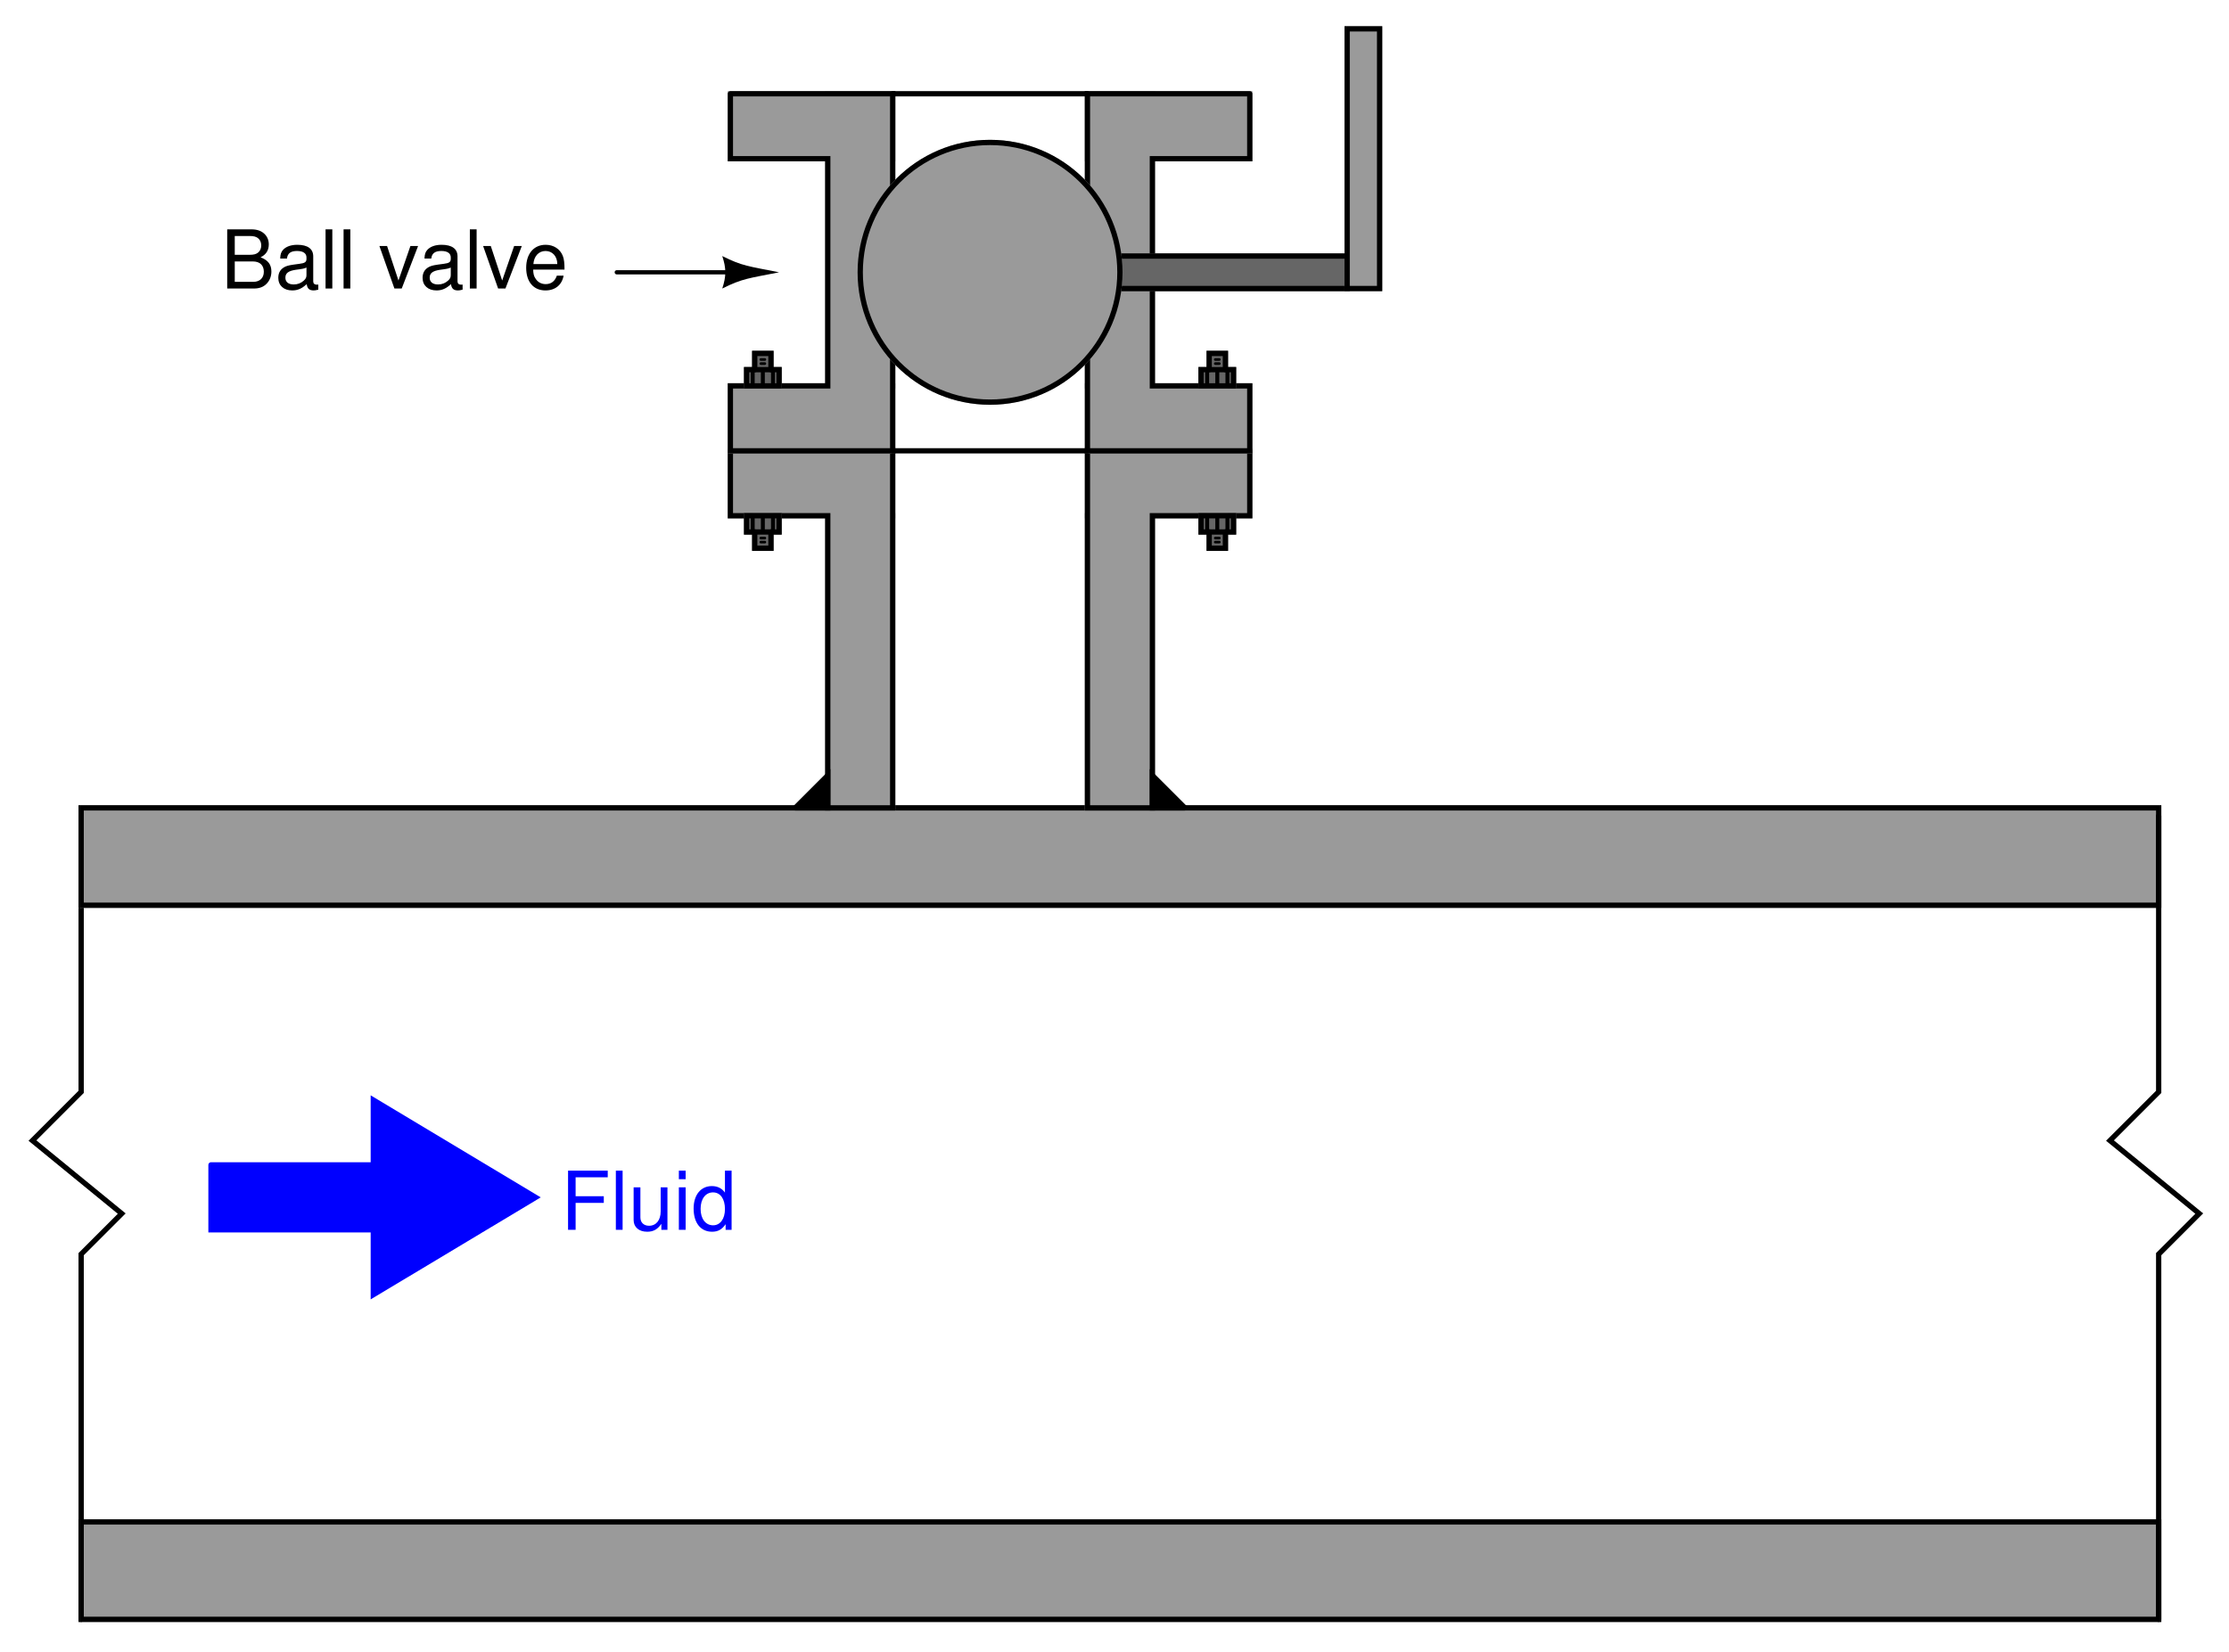 <?xml version="1.0" encoding="UTF-8"?>
<svg xmlns="http://www.w3.org/2000/svg" xmlns:xlink="http://www.w3.org/1999/xlink" viewBox="0 0 308.999 228.999" version="1.2">
<defs>
<g>
<symbol overflow="visible" id="glyph0-0">
<path style="stroke:none;" d=""/>
</symbol>
<symbol overflow="visible" id="glyph0-1">
<path style="stroke:none;" d="M 2.062 -3.734 L 5.969 -3.734 L 5.969 -4.656 L 2.062 -4.656 L 2.062 -7.281 L 6.516 -7.281 L 6.516 -8.203 L 1.016 -8.203 L 1.016 0 L 2.062 0 Z M 2.062 -3.734 "/>
</symbol>
<symbol overflow="visible" id="glyph0-2">
<path style="stroke:none;" d="M 1.703 -8.203 L 0.766 -8.203 L 0.766 0 L 1.703 0 Z M 1.703 -8.203 "/>
</symbol>
<symbol overflow="visible" id="glyph0-3">
<path style="stroke:none;" d="M 5.422 0 L 5.422 -5.891 L 4.484 -5.891 L 4.484 -2.547 C 4.484 -1.344 3.859 -0.562 2.875 -0.562 C 2.141 -0.562 1.672 -1.016 1.672 -1.719 L 1.672 -5.891 L 0.734 -5.891 L 0.734 -1.344 C 0.734 -0.375 1.469 0.266 2.609 0.266 C 3.469 0.266 4.031 -0.047 4.578 -0.828 L 4.578 0 Z M 5.422 0 "/>
</symbol>
<symbol overflow="visible" id="glyph0-4">
<path style="stroke:none;" d="M 1.688 -5.891 L 0.75 -5.891 L 0.75 0 L 1.688 0 Z M 1.688 -8.203 L 0.75 -8.203 L 0.75 -7.016 L 1.688 -7.016 Z M 1.688 -8.203 "/>
</symbol>
<symbol overflow="visible" id="glyph0-5">
<path style="stroke:none;" d="M 5.562 -8.203 L 4.641 -8.203 L 4.641 -5.156 C 4.234 -5.75 3.609 -6.062 2.828 -6.062 C 1.297 -6.062 0.297 -4.844 0.297 -2.953 C 0.297 -0.969 1.266 0.266 2.859 0.266 C 3.672 0.266 4.234 -0.047 4.734 -0.781 L 4.734 0 L 5.562 0 Z M 2.984 -5.188 C 4 -5.188 4.641 -4.297 4.641 -2.875 C 4.641 -1.516 3.984 -0.625 3 -0.625 C 1.953 -0.625 1.266 -1.531 1.266 -2.906 C 1.266 -4.281 1.953 -5.188 2.984 -5.188 Z M 2.984 -5.188 "/>
</symbol>
<symbol overflow="visible" id="glyph0-6">
<path style="stroke:none;" d="M 0.891 0 L 4.594 0 C 5.359 0 5.938 -0.219 6.375 -0.688 C 6.781 -1.109 7.016 -1.703 7.016 -2.344 C 7.016 -3.328 6.562 -3.922 5.516 -4.328 C 6.266 -4.688 6.656 -5.281 6.656 -6.125 C 6.656 -6.734 6.422 -7.25 6 -7.625 C 5.562 -8.016 5 -8.203 4.219 -8.203 L 0.891 -8.203 Z M 1.938 -4.672 L 1.938 -7.281 L 3.953 -7.281 C 4.547 -7.281 4.875 -7.203 5.156 -6.984 C 5.438 -6.766 5.609 -6.422 5.609 -5.969 C 5.609 -5.531 5.438 -5.188 5.156 -4.969 C 4.875 -4.75 4.547 -4.672 3.953 -4.672 Z M 1.938 -0.922 L 1.938 -3.75 L 4.484 -3.75 C 5.406 -3.75 5.969 -3.219 5.969 -2.328 C 5.969 -1.453 5.406 -0.922 4.484 -0.922 Z M 1.938 -0.922 "/>
</symbol>
<symbol overflow="visible" id="glyph0-7">
<path style="stroke:none;" d="M 6.016 -0.547 C 5.922 -0.531 5.875 -0.531 5.812 -0.531 C 5.484 -0.531 5.312 -0.703 5.312 -0.984 L 5.312 -4.453 C 5.312 -5.5 4.547 -6.062 3.094 -6.062 C 2.234 -6.062 1.547 -5.812 1.141 -5.375 C 0.859 -5.078 0.75 -4.734 0.734 -4.156 L 1.672 -4.156 C 1.75 -4.875 2.188 -5.203 3.062 -5.203 C 3.922 -5.203 4.375 -4.875 4.375 -4.312 L 4.375 -4.078 C 4.359 -3.672 4.156 -3.516 3.391 -3.422 C 2.062 -3.25 1.875 -3.203 1.5 -3.062 C 0.828 -2.766 0.469 -2.25 0.469 -1.484 C 0.469 -0.422 1.219 0.266 2.406 0.266 C 3.156 0.266 3.75 0 4.406 -0.609 C 4.484 0 4.766 0.266 5.375 0.266 C 5.578 0.266 5.703 0.234 6.016 0.156 Z M 4.375 -1.859 C 4.375 -1.547 4.281 -1.344 4 -1.094 C 3.625 -0.75 3.156 -0.562 2.609 -0.562 C 1.875 -0.562 1.453 -0.906 1.453 -1.5 C 1.453 -2.125 1.859 -2.438 2.875 -2.594 C 3.875 -2.719 4.062 -2.766 4.375 -2.906 Z M 4.375 -1.859 "/>
</symbol>
<symbol overflow="visible" id="glyph0-8">
<path style="stroke:none;" d=""/>
</symbol>
<symbol overflow="visible" id="glyph0-9">
<path style="stroke:none;" d="M 3.203 0 L 5.469 -5.891 L 4.406 -5.891 L 2.75 -1.109 L 1.172 -5.891 L 0.109 -5.891 L 2.188 0 Z M 3.203 0 "/>
</symbol>
<symbol overflow="visible" id="glyph0-10">
<path style="stroke:none;" d="M 5.766 -2.625 C 5.766 -3.531 5.703 -4.078 5.531 -4.516 C 5.156 -5.484 4.25 -6.062 3.156 -6.062 C 1.5 -6.062 0.453 -4.812 0.453 -2.875 C 0.453 -0.922 1.469 0.266 3.125 0.266 C 4.484 0.266 5.406 -0.5 5.641 -1.781 L 4.703 -1.781 C 4.438 -1.016 3.922 -0.609 3.156 -0.609 C 2.562 -0.609 2.062 -0.875 1.75 -1.375 C 1.516 -1.703 1.438 -2.047 1.422 -2.625 Z M 1.453 -3.391 C 1.531 -4.484 2.188 -5.203 3.141 -5.203 C 4.094 -5.203 4.766 -4.453 4.766 -3.391 Z M 1.453 -3.391 "/>
</symbol>
</g>
<clipPath id="clip1">
  <path d="M 0.5 106 L 24 106 L 24 228.5 L 0.5 228.5 Z M 0.5 106 "/>
</clipPath>
<clipPath id="clip2">
  <path d="M 286 106 L 308.5 106 L 308.5 228.5 L 286 228.5 Z M 286 106 "/>
</clipPath>
</defs>
<g id="surface1">
<path style="fill-rule:evenodd;fill:rgb(60.352%,60.352%,60.352%);fill-opacity:1;stroke-width:7.312;stroke-linecap:round;stroke-linejoin:miter;stroke:rgb(60.352%,60.352%,60.352%);stroke-opacity:1;stroke-miterlimit:6;" d="M 107.5 39.99 L 2987.5 39.99 L 2987.5 174.99 L 107.5 174.99 Z M 107.5 39.99 " transform="matrix(0.1,0,0,-0.1,0.5,228.499)"/>
<path style="fill:none;stroke-width:7.312;stroke-linecap:round;stroke-linejoin:miter;stroke:rgb(0%,0%,0%);stroke-opacity:1;stroke-miterlimit:6;" d="M 107.5 39.99 L 2987.5 39.99 L 2987.5 174.99 L 107.5 174.99 Z M 107.5 39.99 " transform="matrix(0.1,0,0,-0.1,0.5,228.499)"/>
<g clip-path="url(#clip1)" clip-rule="nonzero">
<path style="fill:none;stroke-width:7.312;stroke-linecap:round;stroke-linejoin:miter;stroke:rgb(0%,0%,0%);stroke-opacity:1;stroke-miterlimit:6;" d="M 107.5 1153.74 L 107.5 771.24 L 40 703.74 L 163.75 602.49 L 107.5 546.24 L 107.5 39.99 " transform="matrix(0.1,0,0,-0.1,0.5,228.499)"/>
</g>
<path style="fill-rule:evenodd;fill:rgb(60.352%,60.352%,60.352%);fill-opacity:1;stroke-width:7.312;stroke-linecap:round;stroke-linejoin:miter;stroke:rgb(60.352%,60.352%,60.352%);stroke-opacity:1;stroke-miterlimit:6;" d="M 107.5 1029.99 L 2987.5 1029.99 L 2987.5 1164.99 L 107.5 1164.99 Z M 107.5 1029.99 " transform="matrix(0.1,0,0,-0.1,0.5,228.499)"/>
<path style="fill:none;stroke-width:7.312;stroke-linecap:round;stroke-linejoin:miter;stroke:rgb(0%,0%,0%);stroke-opacity:1;stroke-miterlimit:6;" d="M 107.5 1029.99 L 2987.5 1029.99 L 2987.5 1164.99 L 107.5 1164.99 Z M 107.5 1029.99 " transform="matrix(0.1,0,0,-0.1,0.5,228.499)"/>
<g clip-path="url(#clip2)" clip-rule="nonzero">
<path style="fill:none;stroke-width:7.312;stroke-linecap:round;stroke-linejoin:miter;stroke:rgb(0%,0%,0%);stroke-opacity:1;stroke-miterlimit:6;" d="M 2987.5 1153.74 L 2987.5 771.24 L 2920 703.74 L 3043.75 602.49 L 2987.5 546.24 L 2987.5 39.99 " transform="matrix(0.1,0,0,-0.1,0.5,228.499)"/>
</g>
<path style="fill-rule:evenodd;fill:rgb(0%,0%,100%);fill-opacity:1;stroke-width:7.312;stroke-linecap:round;stroke-linejoin:miter;stroke:rgb(0%,0%,100%);stroke-opacity:1;stroke-miterlimit:6;" d="M 287.5 669.99 L 287.5 579.99 L 512.5 579.99 L 512.5 489.99 L 737.5 624.99 L 512.5 759.99 L 512.5 669.99 L 287.5 669.99 " transform="matrix(0.1,0,0,-0.1,0.5,228.499)"/>
<g style="fill:rgb(0%,0%,100%);fill-opacity:1;">
  <use xlink:href="#glyph0-1" x="77.733" y="170.499"/>
  <use xlink:href="#glyph0-2" x="84.607" y="170.499"/>
  <use xlink:href="#glyph0-3" x="87.104" y="170.499"/>
  <use xlink:href="#glyph0-4" x="93.359" y="170.499"/>
  <use xlink:href="#glyph0-5" x="95.857" y="170.499"/>
</g>
<path style="fill-rule:evenodd;fill:rgb(60.352%,60.352%,60.352%);fill-opacity:1;stroke-width:7.312;stroke-linecap:round;stroke-linejoin:miter;stroke:rgb(60.352%,60.352%,60.352%);stroke-opacity:1;stroke-miterlimit:6;" d="M 1142.5 1164.99 L 1232.5 1164.99 L 1232.5 1569.99 L 1142.5 1569.99 Z M 1142.5 1164.99 " transform="matrix(0.1,0,0,-0.1,0.5,228.499)"/>
<path style="fill-rule:evenodd;fill:rgb(60.352%,60.352%,60.352%);fill-opacity:1;stroke-width:7.312;stroke-linecap:round;stroke-linejoin:miter;stroke:rgb(60.352%,60.352%,60.352%);stroke-opacity:1;stroke-miterlimit:6;" d="M 1007.5 1569.99 L 1232.5 1569.99 L 1232.5 1659.99 L 1007.5 1659.99 Z M 1007.5 1569.99 " transform="matrix(0.1,0,0,-0.1,0.5,228.499)"/>
<path style="fill:none;stroke-width:7.312;stroke-linecap:round;stroke-linejoin:miter;stroke:rgb(0%,0%,0%);stroke-opacity:1;stroke-miterlimit:6;" d="M 1007.5 1659.99 L 1232.5 1659.99 L 1232.5 1164.99 L 1142.5 1164.99 L 1142.5 1569.99 L 1007.5 1569.99 L 1007.5 1659.99 " transform="matrix(0.1,0,0,-0.1,0.5,228.499)"/>
<path style="fill-rule:evenodd;fill:rgb(60.352%,60.352%,60.352%);fill-opacity:1;stroke-width:7.312;stroke-linecap:round;stroke-linejoin:miter;stroke:rgb(60.352%,60.352%,60.352%);stroke-opacity:1;stroke-miterlimit:6;" d="M 1502.5 1164.99 L 1592.5 1164.99 L 1592.5 1569.99 L 1502.5 1569.99 Z M 1502.5 1164.99 " transform="matrix(0.1,0,0,-0.1,0.5,228.499)"/>
<path style="fill-rule:evenodd;fill:rgb(60.352%,60.352%,60.352%);fill-opacity:1;stroke-width:7.312;stroke-linecap:round;stroke-linejoin:miter;stroke:rgb(60.352%,60.352%,60.352%);stroke-opacity:1;stroke-miterlimit:6;" d="M 1502.5 1569.99 L 1727.5 1569.99 L 1727.5 1659.99 L 1502.5 1659.99 Z M 1502.5 1569.99 " transform="matrix(0.1,0,0,-0.1,0.5,228.499)"/>
<path style="fill:none;stroke-width:7.312;stroke-linecap:round;stroke-linejoin:miter;stroke:rgb(0%,0%,0%);stroke-opacity:1;stroke-miterlimit:6;" d="M 1727.5 1659.99 L 1502.5 1659.99 L 1502.5 1164.99 L 1592.5 1164.99 L 1592.5 1569.99 L 1727.5 1569.99 L 1727.5 1659.99 " transform="matrix(0.1,0,0,-0.1,0.5,228.499)"/>
<path style="fill-rule:evenodd;fill:rgb(0%,0%,0%);fill-opacity:1;stroke-width:7.312;stroke-linecap:round;stroke-linejoin:miter;stroke:rgb(0%,0%,0%);stroke-opacity:1;stroke-miterlimit:6;" d="M 1097.5 1164.99 L 1142.5 1164.99 L 1142.5 1209.99 L 1097.5 1164.99 " transform="matrix(0.1,0,0,-0.1,0.5,228.499)"/>
<path style="fill-rule:evenodd;fill:rgb(0%,0%,0%);fill-opacity:1;stroke-width:7.312;stroke-linecap:round;stroke-linejoin:miter;stroke:rgb(0%,0%,0%);stroke-opacity:1;stroke-miterlimit:6;" d="M 1637.5 1164.99 L 1592.5 1164.99 L 1592.5 1209.99 L 1637.5 1164.99 " transform="matrix(0.1,0,0,-0.1,0.5,228.499)"/>
<path style="fill:none;stroke-width:5.85;stroke-linecap:round;stroke-linejoin:miter;stroke:rgb(0%,0%,0%);stroke-opacity:1;stroke-miterlimit:6;" d="M 1018.75 1907.49 L 850 1907.49 " transform="matrix(0.1,0,0,-0.1,0.5,228.499)"/>
<path style=" stroke:none;fill-rule:evenodd;fill:rgb(0%,0%,0%);fill-opacity:1;" d="M 100.125 40 C 102.938 38.594 103.781 38.594 108 37.75 C 103.781 36.906 102.938 36.906 100.125 35.5 C 100.688 37.188 100.688 38.312 100.125 40 "/>
<path style="fill-rule:evenodd;fill:rgb(60.352%,60.352%,60.352%);fill-opacity:1;stroke-width:7.312;stroke-linecap:round;stroke-linejoin:miter;stroke:rgb(60.352%,60.352%,60.352%);stroke-opacity:1;stroke-miterlimit:6;" d="M 1142.5 1749.99 L 1232.5 1749.99 L 1232.5 2154.99 L 1142.5 2154.99 Z M 1142.5 1749.99 " transform="matrix(0.1,0,0,-0.1,0.5,228.499)"/>
<path style="fill-rule:evenodd;fill:rgb(60.352%,60.352%,60.352%);fill-opacity:1;stroke-width:7.312;stroke-linecap:round;stroke-linejoin:miter;stroke:rgb(60.352%,60.352%,60.352%);stroke-opacity:1;stroke-miterlimit:6;" d="M 1007.5 1659.99 L 1232.5 1659.99 L 1232.5 1749.99 L 1007.5 1749.99 Z M 1007.5 1659.99 " transform="matrix(0.1,0,0,-0.1,0.5,228.499)"/>
<path style="fill-rule:evenodd;fill:rgb(60.352%,60.352%,60.352%);fill-opacity:1;stroke-width:7.312;stroke-linecap:round;stroke-linejoin:miter;stroke:rgb(60.352%,60.352%,60.352%);stroke-opacity:1;stroke-miterlimit:6;" d="M 1502.5 1749.99 L 1592.5 1749.99 L 1592.5 2154.99 L 1502.5 2154.99 Z M 1502.5 1749.99 " transform="matrix(0.1,0,0,-0.1,0.5,228.499)"/>
<path style="fill-rule:evenodd;fill:rgb(60.352%,60.352%,60.352%);fill-opacity:1;stroke-width:7.312;stroke-linecap:round;stroke-linejoin:miter;stroke:rgb(60.352%,60.352%,60.352%);stroke-opacity:1;stroke-miterlimit:6;" d="M 1502.5 1659.99 L 1727.5 1659.99 L 1727.5 1749.99 L 1502.5 1749.99 Z M 1502.5 1659.99 " transform="matrix(0.1,0,0,-0.1,0.5,228.499)"/>
<path style="fill:none;stroke-width:7.312;stroke-linecap:round;stroke-linejoin:miter;stroke:rgb(0%,0%,0%);stroke-opacity:1;stroke-miterlimit:6;" d="M 1502.5 1659.99 L 1232.5 1659.99 " transform="matrix(0.1,0,0,-0.1,0.5,228.499)"/>
<path style="fill-rule:evenodd;fill:rgb(60.352%,60.352%,60.352%);fill-opacity:1;stroke-width:7.312;stroke-linecap:round;stroke-linejoin:miter;stroke:rgb(60.352%,60.352%,60.352%);stroke-opacity:1;stroke-miterlimit:6;" d="M 1007.5 2064.99 L 1232.5 2064.99 L 1232.5 2154.99 L 1007.5 2154.99 Z M 1007.5 2064.99 " transform="matrix(0.1,0,0,-0.1,0.5,228.499)"/>
<path style="fill:none;stroke-width:7.312;stroke-linecap:round;stroke-linejoin:miter;stroke:rgb(0%,0%,0%);stroke-opacity:1;stroke-miterlimit:6;" d="M 1007.5 2154.99 L 1232.5 2154.99 L 1232.5 1659.99 L 1007.5 1659.99 L 1007.5 1749.99 L 1142.5 1749.99 L 1142.5 2064.99 L 1007.5 2064.99 L 1007.5 2154.99 " transform="matrix(0.1,0,0,-0.1,0.5,228.499)"/>
<path style="fill-rule:evenodd;fill:rgb(60.352%,60.352%,60.352%);fill-opacity:1;stroke-width:7.312;stroke-linecap:round;stroke-linejoin:miter;stroke:rgb(60.352%,60.352%,60.352%);stroke-opacity:1;stroke-miterlimit:6;" d="M 1502.5 2064.99 L 1727.5 2064.99 L 1727.5 2154.99 L 1502.5 2154.99 Z M 1502.5 2064.99 " transform="matrix(0.1,0,0,-0.1,0.5,228.499)"/>
<path style="fill:none;stroke-width:7.312;stroke-linecap:round;stroke-linejoin:miter;stroke:rgb(0%,0%,0%);stroke-opacity:1;stroke-miterlimit:6;" d="M 1727.5 2154.99 L 1502.5 2154.99 L 1502.5 1659.99 L 1727.5 1659.99 L 1727.5 1749.99 L 1592.5 1749.99 L 1592.5 2064.99 L 1727.5 2064.99 L 1727.5 2154.99 " transform="matrix(0.1,0,0,-0.1,0.5,228.499)"/>
<path style="fill:none;stroke-width:7.312;stroke-linecap:round;stroke-linejoin:miter;stroke:rgb(0%,0%,0%);stroke-opacity:1;stroke-miterlimit:6;" d="M 1502.5 2154.99 L 1232.5 2154.99 " transform="matrix(0.1,0,0,-0.1,0.5,228.499)"/>
<path style="fill-rule:evenodd;fill:rgb(39.989%,39.989%,39.989%);fill-opacity:1;stroke-width:7.312;stroke-linecap:round;stroke-linejoin:miter;stroke:rgb(39.989%,39.989%,39.989%);stroke-opacity:1;stroke-miterlimit:6;" d="M 1502.5 1884.99 L 1862.5 1884.99 L 1862.5 1929.99 L 1502.5 1929.99 Z M 1502.5 1884.99 " transform="matrix(0.1,0,0,-0.1,0.5,228.499)"/>
<path style="fill:none;stroke-width:7.312;stroke-linecap:round;stroke-linejoin:miter;stroke:rgb(0%,0%,0%);stroke-opacity:1;stroke-miterlimit:6;" d="M 1502.5 1884.99 L 1862.5 1884.99 L 1862.5 1929.99 L 1502.5 1929.99 Z M 1502.5 1884.99 " transform="matrix(0.1,0,0,-0.1,0.5,228.499)"/>
<path style="fill-rule:evenodd;fill:rgb(60.352%,60.352%,60.352%);fill-opacity:1;stroke-width:7.312;stroke-linecap:round;stroke-linejoin:miter;stroke:rgb(60.352%,60.352%,60.352%);stroke-opacity:1;stroke-miterlimit:6;" d="M 1862.5 1884.99 L 1907.5 1884.99 L 1907.5 2244.99 L 1862.5 2244.99 Z M 1862.5 1884.99 " transform="matrix(0.1,0,0,-0.1,0.5,228.499)"/>
<path style="fill:none;stroke-width:7.312;stroke-linecap:round;stroke-linejoin:miter;stroke:rgb(0%,0%,0%);stroke-opacity:1;stroke-miterlimit:6;" d="M 1862.5 1884.99 L 1907.5 1884.99 L 1907.5 2244.99 L 1862.5 2244.99 Z M 1862.5 1884.99 " transform="matrix(0.1,0,0,-0.1,0.5,228.499)"/>
<path style="fill-rule:evenodd;fill:rgb(60.352%,60.352%,60.352%);fill-opacity:1;stroke-width:7.312;stroke-linecap:round;stroke-linejoin:miter;stroke:rgb(60.352%,60.352%,60.352%);stroke-opacity:1;stroke-miterlimit:6;" d="M 1547.5 1907.49 C 1547.5 2006.904 1466.914 2087.49 1367.5 2087.49 C 1268.086 2087.49 1187.5 2006.904 1187.5 1907.49 C 1187.5 1808.076 1268.086 1727.49 1367.5 1727.49 C 1466.914 1727.49 1547.5 1808.076 1547.5 1907.49 " transform="matrix(0.1,0,0,-0.1,0.5,228.499)"/>
<path style="fill:none;stroke-width:7.312;stroke-linecap:round;stroke-linejoin:miter;stroke:rgb(0%,0%,0%);stroke-opacity:1;stroke-miterlimit:6;" d="M 1547.5 1907.49 C 1547.5 2006.904 1466.914 2087.49 1367.5 2087.49 C 1268.086 2087.49 1187.5 2006.904 1187.5 1907.49 C 1187.5 1808.076 1268.086 1727.49 1367.5 1727.49 C 1466.914 1727.49 1547.5 1808.076 1547.5 1907.49 " transform="matrix(0.1,0,0,-0.1,0.5,228.499)"/>
<g style="fill:rgb(0%,0%,0%);fill-opacity:1;">
  <use xlink:href="#glyph0-6" x="30.606" y="39.999"/>
  <use xlink:href="#glyph0-7" x="38.11" y="39.999"/>
  <use xlink:href="#glyph0-2" x="44.365" y="39.999"/>
  <use xlink:href="#glyph0-2" x="46.863" y="39.999"/>
  <use xlink:href="#glyph0-8" x="49.36" y="39.999"/>
  <use xlink:href="#glyph0-9" x="52.488" y="39.999"/>
  <use xlink:href="#glyph0-7" x="58.113" y="39.999"/>
  <use xlink:href="#glyph0-2" x="64.368" y="39.999"/>
  <use xlink:href="#glyph0-9" x="66.865" y="39.999"/>
  <use xlink:href="#glyph0-10" x="72.49" y="39.999"/>
</g>
<path style="fill-rule:evenodd;fill:rgb(39.989%,39.989%,39.989%);fill-opacity:1;stroke-width:7.312;stroke-linecap:round;stroke-linejoin:miter;stroke:rgb(39.989%,39.989%,39.989%);stroke-opacity:1;stroke-miterlimit:6;" d="M 1041.25 1524.99 L 1063.75 1524.99 L 1063.75 1569.99 L 1041.25 1569.99 Z M 1041.25 1524.99 " transform="matrix(0.1,0,0,-0.1,0.5,228.499)"/>
<path style="fill-rule:evenodd;fill:rgb(39.989%,39.989%,39.989%);fill-opacity:1;stroke-width:7.312;stroke-linecap:round;stroke-linejoin:miter;stroke:rgb(39.989%,39.989%,39.989%);stroke-opacity:1;stroke-miterlimit:6;" d="M 1030 1547.49 L 1075 1547.49 L 1075 1569.99 L 1030 1569.99 Z M 1030 1547.49 " transform="matrix(0.1,0,0,-0.1,0.5,228.499)"/>
<path style="fill:none;stroke-width:7.312;stroke-linecap:round;stroke-linejoin:miter;stroke:rgb(0%,0%,0%);stroke-opacity:1;stroke-miterlimit:6;" d="M 1030 1547.49 L 1075 1547.49 L 1075 1569.99 L 1030 1569.99 Z M 1030 1547.49 " transform="matrix(0.1,0,0,-0.1,0.5,228.499)"/>
<path style="fill:none;stroke-width:7.312;stroke-linecap:round;stroke-linejoin:miter;stroke:rgb(0%,0%,0%);stroke-opacity:1;stroke-miterlimit:6;" d="M 1063.75 1547.49 L 1063.75 1524.99 L 1041.25 1524.99 L 1041.25 1547.49 " transform="matrix(0.1,0,0,-0.1,0.5,228.499)"/>
<path style="fill:none;stroke-width:3.656;stroke-linecap:round;stroke-linejoin:miter;stroke:rgb(0%,0%,0%);stroke-opacity:1;stroke-miterlimit:6;" d="M 1055.312 1533.428 L 1049.688 1533.428 " transform="matrix(0.1,0,0,-0.1,0.5,228.499)"/>
<path style="fill:none;stroke-width:3.656;stroke-linecap:round;stroke-linejoin:miter;stroke:rgb(0%,0%,0%);stroke-opacity:1;stroke-miterlimit:6;" d="M 1055.312 1539.053 L 1049.688 1539.053 " transform="matrix(0.1,0,0,-0.1,0.5,228.499)"/>
<path style="fill:none;stroke-width:5.484;stroke-linecap:round;stroke-linejoin:miter;stroke:rgb(0%,0%,0%);stroke-opacity:1;stroke-miterlimit:6;" d="M 1038.438 1567.178 L 1038.438 1550.303 " transform="matrix(0.1,0,0,-0.1,0.5,228.499)"/>
<path style="fill:none;stroke-width:5.484;stroke-linecap:round;stroke-linejoin:miter;stroke:rgb(0%,0%,0%);stroke-opacity:1;stroke-miterlimit:6;" d="M 1066.562 1567.178 L 1066.562 1550.303 " transform="matrix(0.1,0,0,-0.1,0.5,228.499)"/>
<path style="fill:none;stroke-width:5.484;stroke-linecap:round;stroke-linejoin:miter;stroke:rgb(0%,0%,0%);stroke-opacity:1;stroke-miterlimit:6;" d="M 1052.5 1569.99 L 1052.5 1547.49 " transform="matrix(0.1,0,0,-0.1,0.5,228.499)"/>
<path style="fill-rule:evenodd;fill:rgb(39.989%,39.989%,39.989%);fill-opacity:1;stroke-width:7.312;stroke-linecap:round;stroke-linejoin:miter;stroke:rgb(39.989%,39.989%,39.989%);stroke-opacity:1;stroke-miterlimit:6;" d="M 1671.25 1524.99 L 1693.75 1524.99 L 1693.75 1569.99 L 1671.25 1569.99 Z M 1671.25 1524.99 " transform="matrix(0.1,0,0,-0.1,0.5,228.499)"/>
<path style="fill-rule:evenodd;fill:rgb(39.989%,39.989%,39.989%);fill-opacity:1;stroke-width:7.312;stroke-linecap:round;stroke-linejoin:miter;stroke:rgb(39.989%,39.989%,39.989%);stroke-opacity:1;stroke-miterlimit:6;" d="M 1660 1547.49 L 1705 1547.49 L 1705 1569.99 L 1660 1569.99 Z M 1660 1547.49 " transform="matrix(0.1,0,0,-0.1,0.5,228.499)"/>
<path style="fill:none;stroke-width:7.312;stroke-linecap:round;stroke-linejoin:miter;stroke:rgb(0%,0%,0%);stroke-opacity:1;stroke-miterlimit:6;" d="M 1660 1547.49 L 1705 1547.49 L 1705 1569.99 L 1660 1569.99 Z M 1660 1547.49 " transform="matrix(0.1,0,0,-0.1,0.5,228.499)"/>
<path style="fill:none;stroke-width:7.312;stroke-linecap:round;stroke-linejoin:miter;stroke:rgb(0%,0%,0%);stroke-opacity:1;stroke-miterlimit:6;" d="M 1693.75 1547.49 L 1693.75 1524.99 L 1671.25 1524.99 L 1671.25 1547.49 " transform="matrix(0.1,0,0,-0.1,0.5,228.499)"/>
<path style="fill:none;stroke-width:3.656;stroke-linecap:round;stroke-linejoin:miter;stroke:rgb(0%,0%,0%);stroke-opacity:1;stroke-miterlimit:6;" d="M 1685.312 1533.428 L 1679.688 1533.428 " transform="matrix(0.1,0,0,-0.1,0.5,228.499)"/>
<path style="fill:none;stroke-width:3.656;stroke-linecap:round;stroke-linejoin:miter;stroke:rgb(0%,0%,0%);stroke-opacity:1;stroke-miterlimit:6;" d="M 1685.312 1539.053 L 1679.688 1539.053 " transform="matrix(0.1,0,0,-0.1,0.5,228.499)"/>
<path style="fill:none;stroke-width:5.484;stroke-linecap:round;stroke-linejoin:miter;stroke:rgb(0%,0%,0%);stroke-opacity:1;stroke-miterlimit:6;" d="M 1668.438 1567.178 L 1668.438 1550.303 " transform="matrix(0.1,0,0,-0.1,0.5,228.499)"/>
<path style="fill:none;stroke-width:5.484;stroke-linecap:round;stroke-linejoin:miter;stroke:rgb(0%,0%,0%);stroke-opacity:1;stroke-miterlimit:6;" d="M 1696.562 1567.178 L 1696.562 1550.303 " transform="matrix(0.1,0,0,-0.1,0.5,228.499)"/>
<path style="fill:none;stroke-width:5.484;stroke-linecap:round;stroke-linejoin:miter;stroke:rgb(0%,0%,0%);stroke-opacity:1;stroke-miterlimit:6;" d="M 1682.5 1569.99 L 1682.5 1547.49 " transform="matrix(0.1,0,0,-0.1,0.5,228.499)"/>
<path style="fill-rule:evenodd;fill:rgb(39.989%,39.989%,39.989%);fill-opacity:1;stroke-width:7.312;stroke-linecap:round;stroke-linejoin:miter;stroke:rgb(39.989%,39.989%,39.989%);stroke-opacity:1;stroke-miterlimit:6;" d="M 1671.25 1749.99 L 1693.75 1749.99 L 1693.75 1794.99 L 1671.25 1794.99 Z M 1671.25 1749.99 " transform="matrix(0.1,0,0,-0.1,0.5,228.499)"/>
<path style="fill-rule:evenodd;fill:rgb(39.989%,39.989%,39.989%);fill-opacity:1;stroke-width:7.312;stroke-linecap:round;stroke-linejoin:miter;stroke:rgb(39.989%,39.989%,39.989%);stroke-opacity:1;stroke-miterlimit:6;" d="M 1660 1749.99 L 1705 1749.99 L 1705 1772.49 L 1660 1772.49 Z M 1660 1749.99 " transform="matrix(0.1,0,0,-0.1,0.5,228.499)"/>
<path style="fill:none;stroke-width:7.312;stroke-linecap:round;stroke-linejoin:miter;stroke:rgb(0%,0%,0%);stroke-opacity:1;stroke-miterlimit:6;" d="M 1660 1749.99 L 1705 1749.99 L 1705 1772.49 L 1660 1772.49 Z M 1660 1749.99 " transform="matrix(0.1,0,0,-0.1,0.5,228.499)"/>
<path style="fill:none;stroke-width:7.312;stroke-linecap:round;stroke-linejoin:miter;stroke:rgb(0%,0%,0%);stroke-opacity:1;stroke-miterlimit:6;" d="M 1671.25 1772.49 L 1671.25 1794.99 L 1693.75 1794.99 L 1693.75 1772.49 " transform="matrix(0.1,0,0,-0.1,0.5,228.499)"/>
<path style="fill:none;stroke-width:3.656;stroke-linecap:round;stroke-linejoin:miter;stroke:rgb(0%,0%,0%);stroke-opacity:1;stroke-miterlimit:6;" d="M 1679.688 1786.553 L 1685.312 1786.553 " transform="matrix(0.1,0,0,-0.1,0.5,228.499)"/>
<path style="fill:none;stroke-width:3.656;stroke-linecap:round;stroke-linejoin:miter;stroke:rgb(0%,0%,0%);stroke-opacity:1;stroke-miterlimit:6;" d="M 1679.688 1780.928 L 1685.312 1780.928 " transform="matrix(0.1,0,0,-0.1,0.5,228.499)"/>
<path style="fill:none;stroke-width:5.484;stroke-linecap:round;stroke-linejoin:miter;stroke:rgb(0%,0%,0%);stroke-opacity:1;stroke-miterlimit:6;" d="M 1696.562 1752.803 L 1696.562 1769.678 " transform="matrix(0.1,0,0,-0.1,0.5,228.499)"/>
<path style="fill:none;stroke-width:5.484;stroke-linecap:round;stroke-linejoin:miter;stroke:rgb(0%,0%,0%);stroke-opacity:1;stroke-miterlimit:6;" d="M 1668.438 1752.803 L 1668.438 1769.678 " transform="matrix(0.1,0,0,-0.1,0.5,228.499)"/>
<path style="fill:none;stroke-width:5.484;stroke-linecap:round;stroke-linejoin:miter;stroke:rgb(0%,0%,0%);stroke-opacity:1;stroke-miterlimit:6;" d="M 1682.5 1749.99 L 1682.5 1772.49 " transform="matrix(0.1,0,0,-0.1,0.5,228.499)"/>
<path style="fill-rule:evenodd;fill:rgb(39.989%,39.989%,39.989%);fill-opacity:1;stroke-width:7.312;stroke-linecap:round;stroke-linejoin:miter;stroke:rgb(39.989%,39.989%,39.989%);stroke-opacity:1;stroke-miterlimit:6;" d="M 1041.25 1749.99 L 1063.75 1749.99 L 1063.75 1794.99 L 1041.25 1794.99 Z M 1041.25 1749.99 " transform="matrix(0.1,0,0,-0.1,0.5,228.499)"/>
<path style="fill-rule:evenodd;fill:rgb(39.989%,39.989%,39.989%);fill-opacity:1;stroke-width:7.312;stroke-linecap:round;stroke-linejoin:miter;stroke:rgb(39.989%,39.989%,39.989%);stroke-opacity:1;stroke-miterlimit:6;" d="M 1030 1749.99 L 1075 1749.99 L 1075 1772.49 L 1030 1772.49 Z M 1030 1749.99 " transform="matrix(0.1,0,0,-0.1,0.5,228.499)"/>
<path style="fill:none;stroke-width:7.312;stroke-linecap:round;stroke-linejoin:miter;stroke:rgb(0%,0%,0%);stroke-opacity:1;stroke-miterlimit:6;" d="M 1030 1749.99 L 1075 1749.99 L 1075 1772.49 L 1030 1772.49 Z M 1030 1749.99 " transform="matrix(0.1,0,0,-0.1,0.5,228.499)"/>
<path style="fill:none;stroke-width:7.312;stroke-linecap:round;stroke-linejoin:miter;stroke:rgb(0%,0%,0%);stroke-opacity:1;stroke-miterlimit:6;" d="M 1041.25 1772.49 L 1041.25 1794.99 L 1063.75 1794.99 L 1063.75 1772.49 " transform="matrix(0.1,0,0,-0.1,0.5,228.499)"/>
<path style="fill:none;stroke-width:3.656;stroke-linecap:round;stroke-linejoin:miter;stroke:rgb(0%,0%,0%);stroke-opacity:1;stroke-miterlimit:6;" d="M 1049.688 1786.553 L 1055.312 1786.553 " transform="matrix(0.1,0,0,-0.1,0.5,228.499)"/>
<path style="fill:none;stroke-width:3.656;stroke-linecap:round;stroke-linejoin:miter;stroke:rgb(0%,0%,0%);stroke-opacity:1;stroke-miterlimit:6;" d="M 1049.688 1780.928 L 1055.312 1780.928 " transform="matrix(0.1,0,0,-0.1,0.5,228.499)"/>
<path style="fill:none;stroke-width:5.484;stroke-linecap:round;stroke-linejoin:miter;stroke:rgb(0%,0%,0%);stroke-opacity:1;stroke-miterlimit:6;" d="M 1066.562 1752.803 L 1066.562 1769.678 " transform="matrix(0.1,0,0,-0.1,0.5,228.499)"/>
<path style="fill:none;stroke-width:5.484;stroke-linecap:round;stroke-linejoin:miter;stroke:rgb(0%,0%,0%);stroke-opacity:1;stroke-miterlimit:6;" d="M 1038.438 1752.803 L 1038.438 1769.678 " transform="matrix(0.1,0,0,-0.1,0.5,228.499)"/>
<path style="fill:none;stroke-width:5.484;stroke-linecap:round;stroke-linejoin:miter;stroke:rgb(0%,0%,0%);stroke-opacity:1;stroke-miterlimit:6;" d="M 1052.5 1749.99 L 1052.5 1772.49 " transform="matrix(0.1,0,0,-0.1,0.5,228.499)"/>
</g>
</svg>
